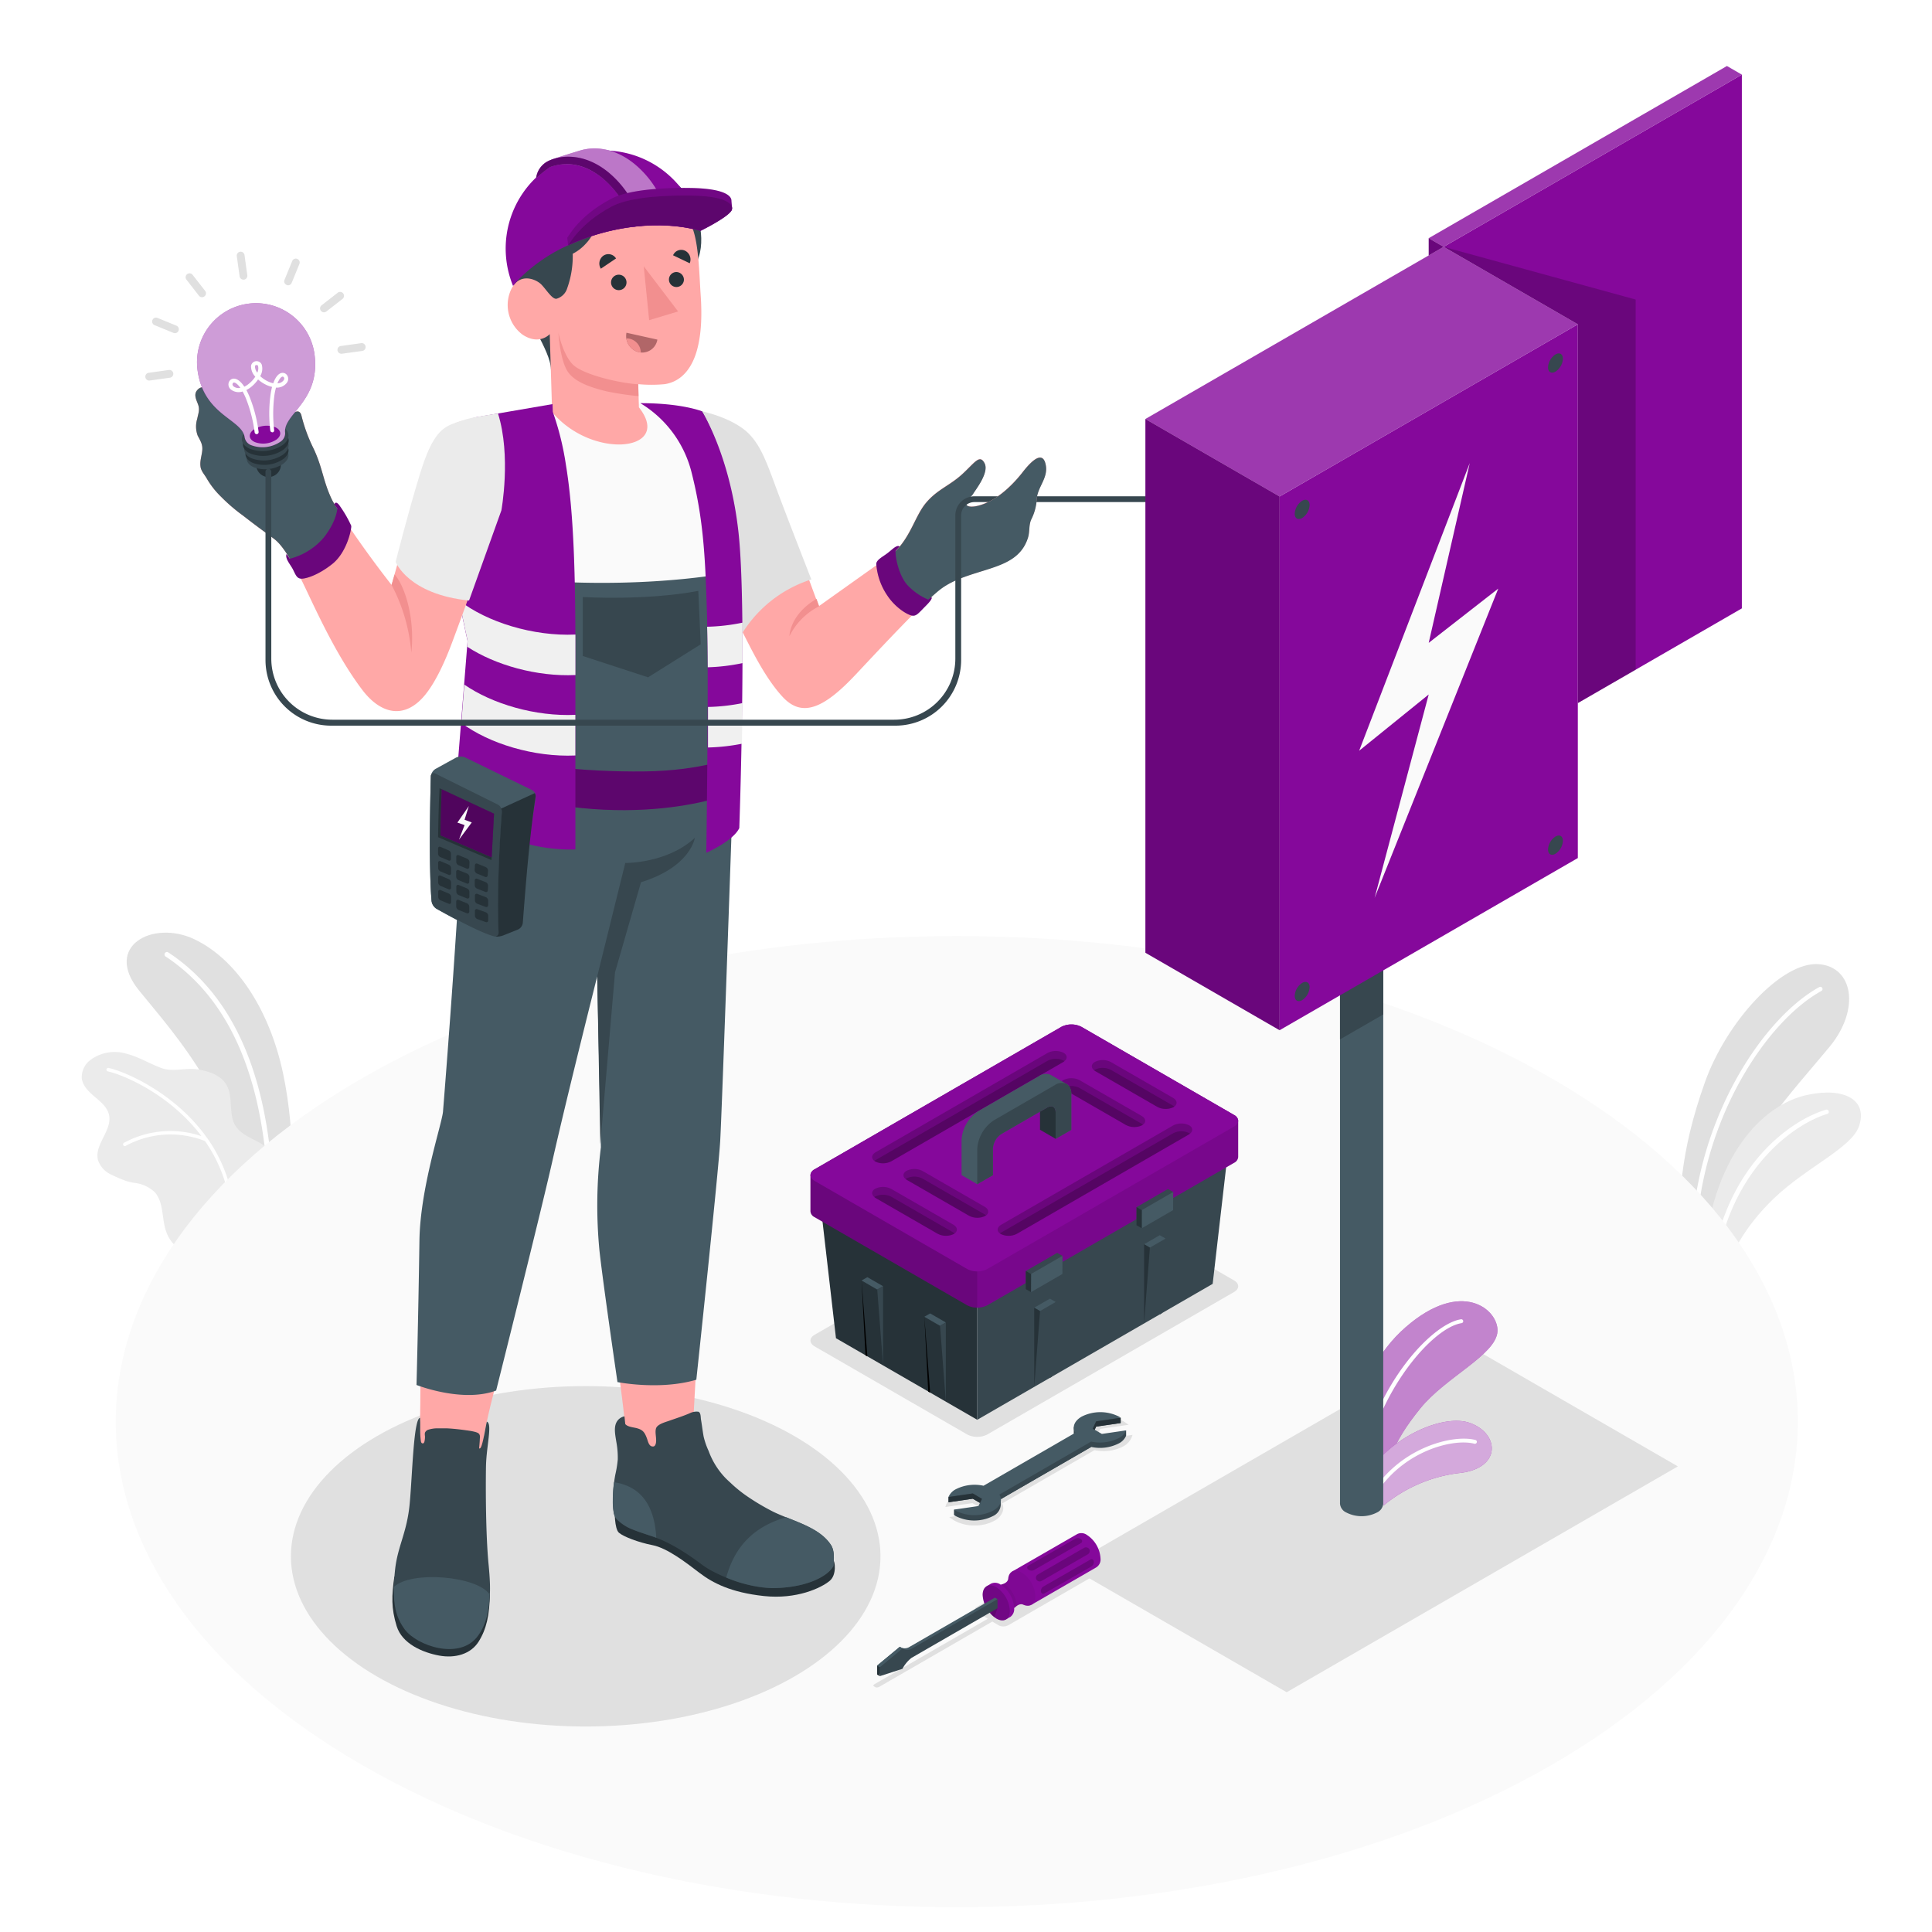 <svg class="animated" id="freepik_stories-electrician" xmlns="http://www.w3.org/2000/svg" viewBox="0 0 500 500" version="1.1" xmlns:xlink="http://www.w3.org/1999/xlink" xmlns:svgjs="http://svgjs.com/svgjs"><style>svg#freepik_stories-electrician:not(.animated) .animable {opacity: 0;}svg#freepik_stories-electrician.animated #freepik--Floor--inject-25 {animation: 1.5s Infinite  linear floating;animation-delay: 0s;}svg#freepik_stories-electrician.animated #freepik--tool-box--inject-25 {animation: 1.5s Infinite  linear floating;animation-delay: 0s;}svg#freepik_stories-electrician.animated #freepik--Character--inject-25 {animation: 3s Infinite  linear heartbeat;animation-delay: 0s;}svg#freepik_stories-electrician.animated #freepik--fuse-box--inject-25 {animation: 3s Infinite  linear heartbeat;animation-delay: 0s;}            @keyframes floating {                0% {                    opacity: 1;                    transform: translateY(0px);                }                50% {                    transform: translateY(-10px);                }                100% {                    opacity: 1;                    transform: translateY(0px);                }            }                    @keyframes heartbeat {                0% {                    transform: scale(1);                }                10% {                    transform: scale(1.1);                }                30% {                    transform: scale(1);                }                40% {                    transform: scale(1);                }                50% {                    transform: scale(1.1);                }                60% {                    transform: scale(1);                }                100% {                    transform: scale(1);                }            }        </style><g id="freepik--Plants--inject-25" class="animable" style="transform-origin: 251.382px 285.72px;"><g id="freepik--plants--inject-25" class="animable" style="transform-origin: 48.442px 283.375px;"><path d="M75.49,311.74s1.32-17.42-2.27-34.12-12.31-29.56-23-34.58-23.5,1.82-14.27,13.25,28.37,31.81,28.26,61.6Z" style="fill: rgb(224, 224, 224); transform-origin: 54.253px 279.63px;" id="eln7bahx4j8o" class="animable"></path><path d="M70,311.13h.13a.64.64,0,0,0,.62-.65c-1-36.48-13.16-54.75-27.2-64a.63.63,0,0,0-.87.18.62.62,0,0,0,.17.87c13.85,9.17,25.64,27.06,26.63,63A.63.63,0,0,0,70,311.13Z" style="fill: rgb(255, 255, 255); transform-origin: 56.66px 278.754px;" id="el5id14ygw107" class="animable"></path><path d="M21.16,279c.2,2,1.83,3.56,3.39,4.87s3.25,2.71,3.67,4.69c.86,4-3.89,7.7-2.86,11.66a6.32,6.32,0,0,0,3.34,3.73,40,40,0,0,0,3.93,1.68,18.2,18.2,0,0,0,2,.48A9.17,9.17,0,0,1,40,308.48c2.18,2.37,1.91,6,2.68,9.16.94,3.75,3.17,6,8.28,7.74l17.5-9.92c4.36-4.44,5.9-12,1.88-17.21-2.41-3.1-6.92-3.49-9.2-6.6-2-2.78-.86-6.8-2.11-10s-4.58-4.32-7.72-4.87-6.48.75-9.54-.37-5.91-2.93-9.09-3.72a10.56,10.56,0,0,0-9.16,1.54A5.59,5.59,0,0,0,21.16,279Z" style="fill: rgb(235, 235, 235); transform-origin: 46.913px 298.816px;" id="elpiri0ydg9hf" class="animable"></path><path d="M53.78,294.75a.49.49,0,0,0-.14-.18c-8.22-11.66-21.12-17.2-25.47-18.17a.46.46,0,1,0-.2.89c4.13.92,16.1,6,24.16,16.74a25.16,25.16,0,0,0-20.07,1.74.46.46,0,0,0-.14.63.49.49,0,0,0,.37.21.42.42,0,0,0,.26-.08,24.33,24.33,0,0,1,20.5-1.23,38.21,38.21,0,0,1,6.85,23.52.45.45,0,0,0,.4.47h0a.46.46,0,0,0,.47-.44A39.08,39.08,0,0,0,53.78,294.75Z" style="fill: rgb(255, 255, 255); transform-origin: 44.18px 297.831px;" id="el0i4c017hmuj8" class="animable"></path></g><g id="freepik--plants--inject-25" class="animable" style="transform-origin: 458.083px 289.785px;"><path d="M434.59,323.47c-.17-13,.07-25,6.67-43.46,5.53-15.51,19.75-31.15,29.35-30.49,8.95.62,10.93,11.61,2.88,21.39s-25.58,28.49-26.66,42l-3.43,15.33Z" style="fill: rgb(224, 224, 224); transform-origin: 456.555px 288.87px;" id="elff4kw3bs5al" class="animable"></path><path d="M438.56,320.19a.59.59,0,0,0,.44-.54c1.4-30.24,18.29-55.44,32.38-63.19a.57.57,0,0,0-.56-1c-14.32,7.87-31.55,33.48-33,64.14a.57.57,0,0,0,.54.6Z" style="fill: rgb(255, 255, 255); transform-origin: 454.746px 287.793px;" id="eln6mhy2s2mar" class="animable"></path><path d="M446.7,330.07c.55-4.56,4.73-12.61,12.39-19.94,8.48-8.1,20.06-13.05,22-18.62,2.36-6.68-3.55-10.25-13.32-8.16-11.75,2.51-24.77,15.95-27,43.41Z" style="fill: rgb(235, 235, 235); transform-origin: 461.189px 306.412px;" id="elj7x4un311ms" class="animable"></path><path d="M444.07,325.8a.57.57,0,0,0,.43-.45c4.49-24,20.53-34.73,28.39-37.06a.57.57,0,0,0,.38-.71.56.56,0,0,0-.71-.39c-8.68,2.57-24.6,13.45-29.19,37.94a.57.57,0,0,0,.46.67A.49.49,0,0,0,444.07,325.8Z" style="fill: rgb(255, 255, 255); transform-origin: 458.327px 306.489px;" id="ela0c4ljox9gb" class="animable"></path></g></g><g id="freepik--Floor--inject-25" class="animable" style="transform-origin: 247.62px 367.92px;"><path id="freepik--floor--inject-25" d="M93.71,456.78c-85-49.07-85-128.64,0-177.72s222.82-49.07,307.82,0,85,128.65,0,177.72S178.71,505.86,93.71,456.78Z" style="fill: rgb(250, 250, 250); transform-origin: 247.62px 367.92px;" class="animable"></path></g><g id="freepik--Shadows--inject-25" class="animable" style="transform-origin: 254.76px 377.389px;"><path id="freepik--Shadow--inject-25" d="M261,420.58l23.27-13.44a.76.76,0,0,0,0-1.44l-5.7-3.29a2.75,2.75,0,0,0-2.5,0l-23.27,13.44a.76.76,0,0,0,0,1.44l2.85,1.64L226.43,435.8c-.69.4-.4.53-.08.72s.56.35,1.25,0l29.21-16.86,1.68,1A2.75,2.75,0,0,0,261,420.58Z" style="fill: rgb(224, 224, 224); transform-origin: 255.397px 419.418px;" class="animable"></path><path id="freepik--shadow--inject-25" d="M252.21,394.79a10.51,10.51,0,0,1-5.21-1.26l-.47-.3-.86-.61,7.33-1.07.66-1.38-2-1.16-7,1,.23-.66a4.54,4.54,0,0,1,2.15-2.3,10.48,10.48,0,0,1,5.12-1.22,12.16,12.16,0,0,1,2.35.22l23.88-13.78a2.87,2.87,0,0,1-.2-1.93,4.29,4.29,0,0,1,2.22-2.56,10.6,10.6,0,0,1,5.13-1.22,10.41,10.41,0,0,1,5.21,1.27,5.4,5.4,0,0,1,.47.3l.86.6-7.33,1.07-.66,1.39,2,1.16,7-1-.23.65a4.56,4.56,0,0,1-2.15,2.31,10.59,10.59,0,0,1-5.12,1.22,12.16,12.16,0,0,1-2.35-.23l-23.88,13.79a2.85,2.85,0,0,1,.2,1.92,4.27,4.27,0,0,1-2.22,2.56A10.49,10.49,0,0,1,252.21,394.79Z" style="fill: rgb(224, 224, 224); transform-origin: 268.875px 380.675px;" class="animable"></path><ellipse id="freepik--shadow--inject-25" cx="151.58" cy="402.77" rx="76.29" ry="44.05" style="fill: rgb(224, 224, 224); transform-origin: 151.58px 402.77px;" class="animable"></ellipse><polygon id="freepik--shadow--inject-25" points="276.43 405.3 377.67 346.85 434.23 379.5 332.99 437.95 276.43 405.3" style="fill: rgb(224, 224, 224); transform-origin: 355.33px 392.4px;" class="animable"></polygon><path id="freepik--shadow--inject-25" d="M250.31,371.24l-39.49-22.8c-1.43-.82-1.43-2.17,0-3l63.86-36.86a5.74,5.74,0,0,1,5.2,0l39.49,22.79c1.43.83,1.43,2.18,0,3l-63.86,36.87A5.74,5.74,0,0,1,250.31,371.24Z" style="fill: rgb(224, 224, 224); transform-origin: 265.095px 339.91px;" class="animable"></path></g><g id="freepik--tool-box--inject-25" class="animable" style="transform-origin: 265.095px 316.284px;"><g id="freepik--tool-box--inject-25" class="animable" style="transform-origin: 265.095px 316.284px;"><polygon points="252.91 367.44 252.91 334.61 212.29 311.15 216.35 346.33 252.91 367.44" style="fill: rgb(38, 50, 56); transform-origin: 232.6px 339.295px;" id="el74pbmmixdds" class="animable"></polygon><polygon points="252.91 367.44 313.84 332.26 317.9 297.08 252.91 334.61 252.91 367.44" style="fill: rgb(55, 71, 79); transform-origin: 285.405px 332.26px;" id="ely2x24l3ofuo" class="animable"></polygon><path d="M209.75,304.12a1.83,1.83,0,0,1,1.07-1.5l63.86-36.87a5.74,5.74,0,0,1,5.2,0l39.49,22.8a1.82,1.82,0,0,1,1.07,1.5v9.38a1.82,1.82,0,0,1-1.07,1.51L255.51,337.8a5.74,5.74,0,0,1-5.2,0L210.82,315a1.84,1.84,0,0,1-1.07-1.5Z" style="fill: rgb(133, 8, 155); transform-origin: 265.095px 301.775px;" id="elxc1fyv8gmzs" class="animable"></path><g id="elnvat088atuj"><path d="M210.82,302.62l42.09-24.3v60.11a5.27,5.27,0,0,1-2.6-.63L210.82,315a1.84,1.84,0,0,1-1.07-1.5v-9.39A1.83,1.83,0,0,1,210.82,302.62Z" style="opacity: 0.2; transform-origin: 231.33px 308.375px;" class="animable"></path></g><g id="elp939fpw431"><path d="M252.91,278.32l21.77-12.57a5.74,5.74,0,0,1,5.2,0l39.49,22.8a1.82,1.82,0,0,1,1.07,1.5v9.38a1.82,1.82,0,0,1-1.07,1.51L255.51,337.8a5.27,5.27,0,0,1-2.6.63Z" style="opacity: 0.1; transform-origin: 286.675px 301.779px;" class="animable"></path></g><path d="M250.31,328.42l-39.49-22.8c-1.43-.83-1.43-2.17,0-3l63.86-36.87a5.74,5.74,0,0,1,5.2,0l39.49,22.8c1.43.83,1.43,2.17,0,3l-63.86,36.87A5.74,5.74,0,0,1,250.31,328.42Z" style="fill: rgb(133, 8, 155); transform-origin: 265.095px 297.085px;" id="eljmi6fk1y6ze" class="animable"></path><g id="elyc15i3g6kne"><path d="M307.75,291.22c1.12.65,1.06,1.73-.14,2.42L263.2,319.29a4.64,4.64,0,0,1-4.2.07c-1.12-.64-1.06-1.73.14-2.42l44.41-25.64A4.64,4.64,0,0,1,307.75,291.22Z" style="opacity: 0.2; transform-origin: 283.375px 305.292px;" class="animable"></path></g><g id="elrpdcmpycz9s"><path d="M263.2,319.29a4.64,4.64,0,0,1-4.2.07l-.22-.15a2.53,2.53,0,0,1,.36-.25l44.41-25.64a4.64,4.64,0,0,1,4.2-.08l.22.16a2.5,2.5,0,0,1-.36.24Z" style="opacity: 0.2; transform-origin: 283.375px 306.302px;" class="animable"></path></g><g id="elbu6ruly0xkt"><path d="M275.25,272.46c1.13.64,1.07,1.73-.13,2.42L230.7,300.52a4.62,4.62,0,0,1-4.19.08c-1.12-.65-1.06-1.73.13-2.42l44.42-25.65A4.62,4.62,0,0,1,275.25,272.46Z" style="opacity: 0.2; transform-origin: 250.884px 286.528px;" class="animable"></path></g><g id="els4fvkxsq5ze"><path d="M230.7,300.52a4.62,4.62,0,0,1-4.19.08,1.25,1.25,0,0,1-.22-.16,3.07,3.07,0,0,1,.35-.24l44.42-25.64a4.59,4.59,0,0,1,4.19-.08,2.1,2.1,0,0,1,.22.15,2.41,2.41,0,0,1-.35.25Z" style="opacity: 0.2; transform-origin: 250.88px 287.538px;" class="animable"></path></g><g id="eleg83f2wiog8"><path d="M234.62,303c-1.12.65-1.06,1.73.14,2.42l16,9.22a4.62,4.62,0,0,0,4.19.08c1.12-.65,1.06-1.73-.13-2.42l-16-9.22A4.64,4.64,0,0,0,234.62,303Z" style="opacity: 0.2; transform-origin: 244.786px 308.86px;" class="animable"></path></g><g id="el9ojo9cuwum"><path d="M250.75,314.59a4.62,4.62,0,0,0,4.19.08,2.1,2.1,0,0,0,.22-.15,2.41,2.41,0,0,0-.35-.25l-16-9.22a4.64,4.64,0,0,0-4.2-.08,1.66,1.66,0,0,0-.21.16,2,2,0,0,0,.35.24Z" style="opacity: 0.2; transform-origin: 244.78px 309.82px;" class="animable"></path></g><g id="el1kw4zs2sskp"><path d="M226.51,307.64c-1.12.64-1.06,1.73.13,2.42l16,9.22a4.64,4.64,0,0,0,4.2.08c1.12-.65,1.06-1.74-.14-2.43l-16-9.22A4.62,4.62,0,0,0,226.51,307.64Z" style="opacity: 0.2; transform-origin: 236.674px 313.498px;" class="animable"></path></g><g id="eluzjvy7bdxrq"><path d="M242.63,319.28a4.64,4.64,0,0,0,4.2.08c.08-.05.14-.11.21-.16a2.41,2.41,0,0,0-.35-.25l-16-9.22a4.62,4.62,0,0,0-4.19-.07,1.21,1.21,0,0,0-.22.15,2.41,2.41,0,0,0,.35.25Z" style="opacity: 0.2; transform-origin: 236.66px 314.508px;" class="animable"></path></g><g id="eltkylorr6l48"><path d="M283.37,274.81c-1.12.65-1.07,1.73.13,2.42l16,9.22a4.62,4.62,0,0,0,4.19.08c1.13-.65,1.07-1.73-.13-2.42l-16-9.22A4.62,4.62,0,0,0,283.37,274.81Z" style="opacity: 0.2; transform-origin: 293.532px 280.67px;" class="animable"></path></g><g id="el7hg53u7djps"><path d="M299.49,286.45a4.64,4.64,0,0,0,4.2.08,1.66,1.66,0,0,0,.21-.16,2.38,2.38,0,0,0-.35-.24l-16-9.22a4.62,4.62,0,0,0-4.19-.08,2.1,2.1,0,0,0-.22.15,2.41,2.41,0,0,0,.35.25Z" style="opacity: 0.2; transform-origin: 293.52px 281.68px;" class="animable"></path></g><g id="el8vxzu9kfkbt"><path d="M275.25,279.49c-1.12.65-1.06,1.74.13,2.43l16,9.22a4.68,4.68,0,0,0,4.2.08c1.12-.65,1.06-1.74-.14-2.43l-16-9.22A4.68,4.68,0,0,0,275.25,279.49Z" style="opacity: 0.2; transform-origin: 285.414px 285.356px;" class="animable"></path></g><g id="eldw9hxjkrnmv"><path d="M291.37,291.14a4.68,4.68,0,0,0,4.2.08l.22-.16a2.53,2.53,0,0,0-.36-.25l-16-9.22a4.68,4.68,0,0,0-4.2-.08l-.22.16a3.12,3.12,0,0,0,.35.25Z" style="opacity: 0.2; transform-origin: 285.4px 286.365px;" class="animable"></path></g><path d="M248.85,295.05v9.07l4.06,2.35,4.06-2.35v-6.88a4.8,4.8,0,0,1,2.16-3.75l10-5.79,1.9-1.09c1.19-.69,2.16-.13,2.16,1.25v6.88l4.06-2.35v-9.07a4.63,4.63,0,0,0,0-.54,2.52,2.52,0,0,0-.06-.41,3.09,3.09,0,0,0-.12-.46,3.65,3.65,0,0,0-.14-.35,2.59,2.59,0,0,0-.19-.33,2.21,2.21,0,0,0-.22-.29,1.88,1.88,0,0,0-.25-.24h0a1.67,1.67,0,0,0-.28-.18l-.13-.07-3.91-2.26a3,3,0,0,0-3.05.3l-15.71,9.07A9.55,9.55,0,0,0,248.85,295.05Z" style="fill: rgb(69, 90, 100); transform-origin: 263.054px 292.188px;" id="el234ao34r2yb" class="animable"></path><path d="M269.15,287.7h0v4.68l4.06,2.35v-6.88c0-1.38-1-1.94-2.16-1.25Z" style="fill: rgb(38, 50, 56); transform-origin: 271.18px 290.517px;" id="el7ecd6vnww5d" class="animable"></path><path d="M252.91,297.39v9.08l4.06-2.35v-6.88a4.8,4.8,0,0,1,2.16-3.75l10-5.78h0l1.9-1.09c1.19-.69,2.16-.13,2.16,1.25v6.88l4.06-2.34v-9.08a4.63,4.63,0,0,0,0-.54,2.52,2.52,0,0,0-.06-.41,3.09,3.09,0,0,0-.12-.46,3.65,3.65,0,0,0-.14-.35,2.59,2.59,0,0,0-.19-.33,2.21,2.21,0,0,0-.22-.29,1.88,1.88,0,0,0-.25-.24h0a1.67,1.67,0,0,0-.28-.18l-.13-.07a3.12,3.12,0,0,0-2.9.38l-15.71,9.07A9.59,9.59,0,0,0,252.91,297.39Z" style="fill: rgb(55, 71, 79); transform-origin: 265.084px 293.366px;" id="elcijkulfyme" class="animable"></path><polygon points="273.22 336.95 271.72 336.09 267.65 338.43 269.16 339.3 273.22 336.95" style="fill: rgb(69, 90, 100); transform-origin: 270.435px 337.695px;" id="elb2ese8o6k5k" class="animable"></polygon><polygon points="269.16 339.3 267.66 358.93 267.65 338.43 269.16 339.3" style="fill: rgb(38, 50, 56); transform-origin: 268.405px 348.68px;" id="elb2qb3sh6at7" class="animable"></polygon><polygon points="273.22 336.95 271.72 356.58 272.21 356.35 273.22 336.95" style="fill: rgb(55, 71, 79); transform-origin: 272.47px 346.765px;" id="elon7gsjvock" class="animable"></polygon><polygon points="239.22 340.78 240.72 339.91 244.78 342.25 243.28 343.12 239.22 340.78" style="fill: rgb(69, 90, 100); transform-origin: 242px 341.515px;" id="elwyy67fxyl9j" class="animable"></polygon><polygon points="239.22 340.78 240.72 360.4 240.23 360.17 239.22 340.78" id="el9dkn8vq96d" class="animable" style="transform-origin: 239.97px 350.59px;"></polygon><polygon points="222.97 331.39 224.48 330.53 228.54 332.87 227.03 333.74 222.97 331.39" style="fill: rgb(69, 90, 100); transform-origin: 225.755px 332.135px;" id="elgh0slzd62ou" class="animable"></polygon><polygon points="244.78 362.75 243.28 343.12 244.78 342.25 244.78 362.75" style="fill: rgb(55, 71, 79); transform-origin: 244.03px 352.5px;" id="elxplpxdvgye9" class="animable"></polygon><polygon points="228.54 332.87 228.54 353.37 227.03 333.74 228.54 332.87" style="fill: rgb(55, 71, 79); transform-origin: 227.785px 343.12px;" id="elhsborcdkac5" class="animable"></polygon><polygon points="222.97 331.39 224.47 351.02 223.98 350.79 222.97 331.39" id="elfwvrz341muq" class="animable" style="transform-origin: 223.72px 341.205px;"></polygon><polygon points="301.65 320.54 300.15 319.67 296.09 322.01 297.59 322.88 301.65 320.54" style="fill: rgb(69, 90, 100); transform-origin: 298.87px 321.275px;" id="el2ytxdn1pl6r" class="animable"></polygon><polygon points="297.59 322.88 296.09 342.51 296.09 322.01 297.59 322.88" style="fill: rgb(38, 50, 56); transform-origin: 296.84px 332.26px;" id="el0grmsghru13n" class="animable"></polygon><polygon points="301.65 320.54 300.15 340.17 300.65 339.93 301.65 320.54" style="fill: rgb(55, 71, 79); transform-origin: 300.9px 330.355px;" id="elt7183gyrbeh" class="animable"></polygon><polygon points="265.47 333.62 265.48 328.93 273.6 324.24 274.96 325.02 274.95 329.71 266.82 334.4 265.47 333.62" style="fill: rgb(55, 71, 79); transform-origin: 270.215px 329.32px;" id="el9z11wsyouv" class="animable"></polygon><polygon points="274.96 325.02 274.95 329.71 266.82 334.4 266.84 329.71 274.96 325.02" style="fill: rgb(69, 90, 100); transform-origin: 270.89px 329.71px;" id="eln7w6ongdvrn" class="animable"></polygon><polygon points="266.84 329.71 265.48 328.93 265.47 333.62 266.82 334.4 266.84 329.71" style="fill: rgb(38, 50, 56); transform-origin: 266.155px 331.665px;" id="elrc9nyjfzxc8" class="animable"></polygon><polygon points="294.12 317.09 294.14 312.4 302.26 307.71 303.62 308.49 303.6 313.18 295.48 317.87 294.12 317.09" style="fill: rgb(55, 71, 79); transform-origin: 298.87px 312.79px;" id="eltkh5474pcz" class="animable"></polygon><polygon points="303.62 308.49 303.6 313.18 295.48 317.87 295.49 313.18 303.62 308.49" style="fill: rgb(69, 90, 100); transform-origin: 299.55px 313.18px;" id="eljgex4wq2sdb" class="animable"></polygon><polygon points="295.49 313.18 294.14 312.4 294.12 317.09 295.48 317.87 295.49 313.18" style="fill: rgb(38, 50, 56); transform-origin: 294.805px 315.135px;" id="elp9ydagr6r5d" class="animable"></polygon></g></g><g id="freepik--Tools--inject-25" class="animable" style="transform-origin: 259.22px 399.628px;"><g id="freepik--Wrench--inject-25" class="animable" style="transform-origin: 268.46px 379.485px;"><path d="M247.39,386.76c-.55.31-1.58.3-1.91.67v1.35l6.28-.91,2.37,1.39-.9,1.89-6.34-.43v1.35a4.38,4.38,0,0,0,.42.28,10.72,10.72,0,0,0,9.68,0,3.41,3.41,0,0,0,2-2.81h0v-1.35l-.37.06a.25.25,0,0,1,0-.07l23.76-13.72a10.7,10.7,0,0,0,7.15-.9,4,4,0,0,0,1.91-2v-1.36l-6.28,2.27-2.37-1.39.9-1.89,6.34-.92v-1.36s-7.41-.49-10.11,1a4.36,4.36,0,0,0-1.67,1.55l-.36-.13v1.34h0a2.56,2.56,0,0,0,.41,1.41l-23.76,13.72A10.7,10.7,0,0,0,247.39,386.76Z" style="fill: rgb(55, 71, 79); transform-origin: 268.46px 380.169px;" id="elqqezp46ti0g" class="animable"></path><polygon points="282.38 374.5 282.38 373.15 258.62 386.87 258.62 388.22 282.38 374.5" style="fill: rgb(55, 71, 79); transform-origin: 270.5px 380.685px;" id="ely37919d3xqi" class="animable"></polygon><path d="M278.3,370.79l-23.76,13.72a10.75,10.75,0,0,0-7.15.89,4,4,0,0,0-1.91,2l6.28-.91,2.37,1.39-.9,1.88-6.34.93a4.38,4.38,0,0,0,.42.28,10.72,10.72,0,0,0,9.68,0c2-1.12,2.52-2.76,1.63-4.17l23.76-13.72a10.76,10.76,0,0,0,7.15-.9,4,4,0,0,0,1.91-2l-6.28.92-2.37-1.39.9-1.89,6.34-.93-.42-.27a10.72,10.72,0,0,0-9.68,0C278,367.74,277.41,369.38,278.3,370.79Z" style="fill: rgb(69, 90, 100); transform-origin: 268.46px 378.795px;" id="el3jtgpaf849q" class="animable"></path><polygon points="283.29 370.04 282.79 369.75 283.69 367.86 290.03 366.93 290.03 368.29 283.69 369.21 283.29 370.04" style="fill: rgb(38, 50, 56); transform-origin: 286.41px 368.485px;" id="elee1jy5cv1k" class="animable"></polygon><polygon points="253.63 388.96 254.13 387.91 251.76 386.51 245.48 387.43 245.48 388.79 251.76 387.87 253.63 388.96" style="fill: rgb(38, 50, 56); transform-origin: 249.805px 387.735px;" id="eli5goduh8xpr" class="animable"></polygon></g><g id="freepik--Screwdriver--inject-25" class="animable" style="transform-origin: 255.913px 415.28px;"><path d="M261.93,406.72l5,8.6,16.76-9.67a2.4,2.4,0,0,0,1.12-2.32,7.76,7.76,0,0,0-3.52-6.09,2.45,2.45,0,0,0-2.48-.24h0Z" style="fill: rgb(133, 8, 155); transform-origin: 273.378px 406.045px;" id="elqdccyd4wuym" class="animable"></path><path d="M260.93,408.5h0c-.07,1.31-1.92,1.59-1.92,1.59l3.51,6.09s1.17-1.44,2.34-.87h0c1.73.75,3.08-.18,3.08-2.25a7.76,7.76,0,0,0-3.52-6.08C262.62,405.93,261.14,406.63,260.93,408.5Z" style="fill: rgb(133, 8, 155); transform-origin: 263.475px 411.335px;" id="eloacyzt1e6ca" class="animable"></path><g id="elohjgpu1gjy"><path d="M260.93,408.5h0c-.07,1.31-1.92,1.59-1.92,1.59l3.51,6.09s1.17-1.44,2.34-.87h0c1.73.75,3.08-.18,3.08-2.25a7.76,7.76,0,0,0-3.52-6.08C262.62,405.93,261.14,406.63,260.93,408.5Z" style="opacity: 0.05; transform-origin: 263.475px 411.335px;" class="animable"></path></g><g id="elwo536ko4wr"><path d="M259.84,409.83a3.54,3.54,0,0,1-.84.26l3.51,6.09a3.92,3.92,0,0,1,.65-.59A7.88,7.88,0,0,0,259.84,409.83Z" style="opacity: 0.05; transform-origin: 261.08px 413.005px;" class="animable"></path></g><path d="M255.34,410.52l.29.51a4,4,0,0,0-.15,1.09,7.78,7.78,0,0,0,3.52,6.09,3.57,3.57,0,0,0,1,.41l.29.51,1.17-.67h0a2.47,2.47,0,0,0,1-2.28,7.77,7.77,0,0,0-3.51-6.09,2.47,2.47,0,0,0-2.49-.24h0Z" style="fill: rgb(133, 8, 155); transform-origin: 258.908px 414.375px;" id="el7nawazpqzx" class="animable"></path><path d="M261.34,416.86a7.77,7.77,0,0,0-3.51-6.09c-1.94-1.12-3.52-.21-3.52,2a7.8,7.8,0,0,0,3.52,6.09C259.77,420,261.34,419.1,261.34,416.86Z" style="fill: rgb(133, 8, 155); transform-origin: 257.825px 414.822px;" id="elk5ugniy9v6m" class="animable"></path><g id="elbfbr88zq6p7"><path d="M261.34,416.86a7.77,7.77,0,0,0-3.51-6.09c-1.94-1.12-3.52-.21-3.52,2a7.8,7.8,0,0,0,3.52,6.09C259.77,420,261.34,419.1,261.34,416.86Z" style="opacity: 0.15; transform-origin: 257.825px 414.822px;" class="animable"></path></g><g id="elqgkkh6vclhl"><path d="M256.46,417.77a5.29,5.29,0,0,0,.87.78l.82-2.34-1-.73Z" style="opacity: 0.15; transform-origin: 257.305px 417.015px;" class="animable"></path></g><g id="elgh9sx6q8a5f"><path d="M281.91,400.92h0a1,1,0,0,1-.36,1.32l-12,6.91a1,1,0,0,1-1.33-.35h0a1,1,0,0,1,.36-1.32l12-6.91A1,1,0,0,1,281.91,400.92Z" style="opacity: 0.2; transform-origin: 275.065px 404.86px;" class="animable"></path></g><g id="el9u7lvcmavvo"><path d="M279.75,398.35h0a.56.56,0,0,1,0,1l-12.2,7a1.33,1.33,0,0,1-1.41-.16h0a.56.56,0,0,1,0-1l12.19-7A1.33,1.33,0,0,1,279.75,398.35Z" style="opacity: 0.2; transform-origin: 272.945px 402.268px;" class="animable"></path></g><g id="elm79t962soqp"><path d="M283.06,404.08h0a.57.57,0,0,0-.88-.46l-12.2,7a1.34,1.34,0,0,0-.57,1.3h0a.57.57,0,0,0,.88.46l12.2-7A1.35,1.35,0,0,0,283.06,404.08Z" style="opacity: 0.2; transform-origin: 276.235px 408px;" class="animable"></path></g><path d="M227,431.05v2.34l5.86-1.9a9.05,9.05,0,0,1,2.34-2.83l22.26-12.85.68-1.95-.68-.39-22.26,12.85a2.34,2.34,0,0,1-2.34-.13Z" style="fill: rgb(69, 90, 100); transform-origin: 242.57px 423.43px;" id="el8hn0qnc2dxe" class="animable"></path><path d="M227.69,431.45v2.34l5.86-1.9a8.94,8.94,0,0,1,2.34-2.83l22.26-12.85v-2.35l-22.26,12.85a2.33,2.33,0,0,1-2.34-.12Z" style="fill: rgb(55, 71, 79); transform-origin: 242.92px 423.825px;" id="el78fx7kwt4q" class="animable"></path><polygon points="227.69 433.79 227.01 433.39 227.01 431.05 227.69 431.45 227.69 433.79" style="fill: rgb(38, 50, 56); transform-origin: 227.35px 432.42px;" id="ele50q4srycxi" class="animable"></polygon><polygon points="227.01 431.05 227.69 431.45 233.55 426.59 232.87 426.19 227.01 431.05" style="fill: rgb(69, 90, 100); transform-origin: 230.28px 428.82px;" id="elxqd70n6ici" class="animable"></polygon></g></g><g id="freepik--Character--inject-25" class="animable animator-active" style="transform-origin: 174.394px 233.553px;"><g id="freepik--character--inject-25" class="animable" style="transform-origin: 174.394px 233.553px;"><g id="freepik--Top--inject-25" class="animable" style="transform-origin: 213.37px 121.009px;"><path d="M310.43,129.94H258.89a.75.75,0,0,1,0-1.5h51.54a.75.75,0,0,1,0,1.5Z" style="fill: rgb(55, 71, 79); transform-origin: 284.66px 129.19px;" id="el4j2mwhv1oe8" class="animable"></path><g id="freepik--Arm--inject-25" class="animable" style="transform-origin: 222.781px 144.615px;"><path d="M192,163.27c-4.95-9.45-12.94-29.87-12.94-29.87l.17-27.41c-.2,0,3.7,1.18,4.89,1.46,7.72,2.85,9.85,4.21,13.16,11,2.63,5.41,11.49,30.08,14.64,38.43l18.85-13.41c4.75-4,5.86-9.7,8.76-13.25s6.19-4.53,9.47-7.54,4.52-5.25,5.78-2.84-2.32,6.84-2.94,7.91c-.43.76-1.52,1.32-1.77,2.17-.41,1.46,1.76,1.23,2.69,1,4.6-1,8.78-4.88,11.62-8.43,1.11-1.39,5.16-6.79,6.19-2.43.84,3.55-2.08,5.82-2.29,9.09a13.11,13.11,0,0,1-1.4,5.2c-.69,1.48-.37,3.2-.86,4.75-1.51,4.82-5.34,6.47-9.79,8s-9.26,2.58-12.95,5.42c-4.48,3.46-15.31,15.12-21.9,22.13-8.37,8.91-13.89,11-18.79,5.75S193.87,166.77,192,163.27Z" style="fill: rgb(255, 168, 167); transform-origin: 224.891px 144.615px;" id="el17fjvlg4tnd" class="animable"></path><path d="M270.6,120.11c-1-4.36-5.08,1-6.19,2.43-2.84,3.55-7,7.43-11.62,8.43-.93.2-3.1.43-2.69-1,.25-.85,1.34-1.41,1.77-2.17.62-1.07,4.2-5.51,2.94-7.91s-2.49-.18-5.78,2.84-6.57,4-9.47,7.54-4,9.26-8.76,13.25l-1.29.92c.78,5.27,4,10.43,8.67,12.8,2.06-2,3.86-3.67,5.13-4.66,3.69-2.84,8.62-4,12.95-5.42s8.28-3.16,9.79-8c.49-1.55.17-3.27.86-4.75a13.11,13.11,0,0,0,1.4-5.2C268.52,125.93,271.44,123.66,270.6,120.11Z" style="fill: rgb(69, 90, 100); transform-origin: 250.131px 137.837px;" id="elfatv033b5a" class="animable"></path><path d="M231.77,142.6c-.09,1.74.88,6.38,3.09,8.85a16,16,0,0,0,5.33,3.72l.8-.62s.76.08-1.28,2.13-2.52,2.81-3.66,2.64-4.36-2-6.54-5.39a16.58,16.58,0,0,1-2.73-8c.06-1,1.46-1.72,2.73-2.64s2.59-2.45,3.3-1.84Z" style="fill: rgb(133, 8, 155); transform-origin: 233.954px 150.327px;" id="eldztknmlw01f" class="animable"></path><g id="elbvzbnwj2iy"><path d="M231.77,142.6c-.09,1.74.88,6.38,3.09,8.85a16,16,0,0,0,5.33,3.72l.8-.62s.76.08-1.28,2.13-2.52,2.81-3.66,2.64-4.36-2-6.54-5.39a16.58,16.58,0,0,1-2.73-8c.06-1,1.46-1.72,2.73-2.64s2.59-2.45,3.3-1.84Z" style="opacity: 0.2; transform-origin: 233.954px 150.327px;" class="animable"></path></g><path d="M181.66,106.44c5.05,1.17,9,3.08,11.4,5.12,3.7,3.2,5.39,8.19,7.91,15s9,23.4,9,23.4a32.75,32.75,0,0,0-18,14.11l-17.16-35.71Z" style="fill: rgb(224, 224, 224); transform-origin: 192.39px 135.255px;" id="elbkfq72zstfk" class="animable"></path><path d="M212,156.9a17.29,17.29,0,0,0-7.69,7.72s0-5.51,7-9.63Z" style="fill: rgb(242, 143, 143); transform-origin: 208.155px 159.805px;" id="el3mhkd1dyi8l" class="animable"></path></g><g id="freepik--Chest--inject-25" class="animable" style="transform-origin: 152.924px 153.631px;"><path d="M123.62,109.32s-5.87,5.16-7.37,10.74c-.73,2.74-1.41,5,.91,20.24,2.21,14.53,3.78,14.53,4.91,25.61l-1.62,27.73c8.69,10.18,49.27,15.36,69.57,1.65,0,0,.88-42.1-.55-59.44-1-11.79-5.95-23.88-7.81-29.41-5.52-1-10.83-1.6-10.83-1.6l-20.3-1.18Z" style="fill: rgb(250, 250, 250); transform-origin: 152.924px 153.631px;" id="elnmzmw6hx4q" class="animable"></path></g><g id="freepik--Head--inject-25" class="animable" style="transform-origin: 156.447px 78.705px;"><path d="M180.39,67.76c2.66-6.12.05-14.24-3.14-18.05-4.61-5.51-11.78-7.89-22.6-7.22-8.22.51-16.31,3.93-17.85,12.37-6.6,2-5.85,12.82-4.21,17.61,3.34,9.72,9.9,18.17,10,23.14Z" style="fill: rgb(55, 71, 79); transform-origin: 156.475px 68.995px;" id="el2tm529rdv1p" class="animable"></path><path d="M180.38,90.61c-1.3,4.69-4,8.13-8.35,8.81a36.51,36.51,0,0,1-6.85,0l.17,6c9,11.39-12.06,13.7-22.46,1.22l-.62-20.17s-2.65,3-7,.16a9.55,9.55,0,0,1-3-11.69c2.17-4.57,6.51-2.68,7.85-1.29s2.89,4,4,3.64a4.05,4.05,0,0,0,2.69-2.75,24.63,24.63,0,0,0,1.41-8.87,11.72,11.72,0,0,0,3.4-2.62,11,11,0,0,0,3-6.79c9.37-2.93,20.15-1.55,24,1.47,2.24,3.95,2.33,13.13,2.7,18.42C181.73,81.9,181.47,86.69,180.38,90.61Z" style="fill: rgb(255, 168, 167); transform-origin: 156.447px 84.835px;" id="elgevjggkw5en" class="animable"></path><path d="M165.18,99.45c-4.8-.27-14.45-2.51-17-5.18s-3.66-8.16-3.66-8.16.38,6.92,2.37,10,7,4.39,10,5.15a76.62,76.62,0,0,0,8.35,1.26Z" style="fill: rgb(242, 143, 143); transform-origin: 154.88px 94.315px;" id="elxim6nne8k98" class="animable"></path><path d="M162.14,73.09a2,2,0,0,1-1.93,2,2,2,0,1,1,1.93-2Z" style="fill: rgb(38, 50, 56); transform-origin: 160.14px 73.091px;" id="ely4ya9xns0h" class="animable"></path><path d="M159.43,66.89l-3.93,2.65a2.49,2.49,0,0,1,.67-3.38A2.31,2.31,0,0,1,159.43,66.89Z" style="fill: rgb(38, 50, 56); transform-origin: 157.269px 67.656px;" id="elljrk29fy22c" class="animable"></path><path d="M178.5,68.13l-4.31-2.06a2.29,2.29,0,0,1,3.11-1.18A2.52,2.52,0,0,1,178.5,68.13Z" style="fill: rgb(38, 50, 56); transform-origin: 176.445px 66.396px;" id="elktzv39gvoi" class="animable"></path><path d="M177,72.4a1.94,1.94,0,1,1-1.94-2A2,2,0,0,1,177,72.4Z" style="fill: rgb(38, 50, 56); transform-origin: 175.06px 72.34px;" id="elkins8s3pbm" class="animable"></path><polygon points="166.6 68.92 168 82.86 175.49 80.6 166.6 68.92" style="fill: rgb(242, 143, 143); transform-origin: 171.045px 75.89px;" id="elk2nvn9rds69" class="animable"></polygon><path d="M162.13,86.11l8,1.78a4,4,0,0,1-4.82,3.26A4.32,4.32,0,0,1,162.13,86.11Z" style="fill: rgb(177, 102, 104); transform-origin: 166.088px 88.678px;" id="el0biouzddmgrd" class="animable"></path><path d="M165.34,91.15a4.53,4.53,0,0,0,.5.06,3.72,3.72,0,0,0-3.73-3.64A4.25,4.25,0,0,0,165.34,91.15Z" style="fill: rgb(242, 143, 143); transform-origin: 163.975px 89.39px;" id="elhv0chuw91kt" class="animable"></path></g><g id="freepik--Helmet--inject-25" class="animable" style="transform-origin: 160.175px 56.208px;"><path d="M131,66.89A25.5,25.5,0,0,0,132.78,74c.53-.67,1.14-1.33,1.76-2A43,43,0,0,1,147,63.49h0c10.69-5,23.78-6.68,34.26-3.77a24.1,24.1,0,0,0-1.95-6A25.38,25.38,0,0,0,131,66.89Z" style="fill: rgb(133, 8, 155); transform-origin: 156.065px 56.47px;" id="el2yckxofv64t" class="animable"></path><path d="M142,41.63c1.27-.62,7.66-2.53,8.18-2.69,3.31-1,8.64-.94,14.11,3.56a25.77,25.77,0,0,1,8.56,13.83l-6.8,2.13-2.17.21c-.8-5-7.39-15.77-16.65-16.17a9.43,9.43,0,0,0-1.3,0,12.21,12.21,0,0,0-3.59.73,35,35,0,0,0-3.59,2.88A5.67,5.67,0,0,1,142,41.63Z" style="fill: rgb(133, 8, 155); transform-origin: 155.8px 48.543px;" id="elhrzcw9aj7zm" class="animable"></path><g id="elqbog7n6mxu"><path d="M142,41.63c1.27-.62,7.66-2.53,8.18-2.69,3.31-1,8.64-.94,14.11,3.56a25.77,25.77,0,0,1,8.56,13.83l-6.8,2.13-2.17.21c-.8-5-7.39-15.77-16.65-16.17a9.43,9.43,0,0,0-1.3,0,12.21,12.21,0,0,0-3.59.73,35,35,0,0,0-3.59,2.88A5.67,5.67,0,0,1,142,41.63Z" style="fill: rgb(255, 255, 255); opacity: 0.45; transform-origin: 155.8px 48.543px;" class="animable"></path></g><path d="M163.9,58.68c-1-5.82-9.82-19.59-21.54-15.44a35.08,35.08,0,0,0-3.6,2.88A5.7,5.7,0,0,1,142,41.63c3.05-1.47,9.17-2.19,15.5,3a25.74,25.74,0,0,1,8.55,13.82Z" style="fill: rgb(133, 8, 155); transform-origin: 152.405px 49.618px;" id="el7umjifs9p1k" class="animable"></path><g id="elfuhk3ffbn6"><path d="M163.9,58.68c-1-5.82-9.82-19.59-21.54-15.44a35.08,35.08,0,0,0-3.6,2.88A5.7,5.7,0,0,1,142,41.63c3.05-1.47,9.17-2.19,15.5,3a25.74,25.74,0,0,1,8.55,13.82Z" style="opacity: 0.3; transform-origin: 152.405px 49.618px;" class="animable"></path></g><path d="M146.81,61.49c.49-.43,2.86-5.53,11.3-10,5.21-2.78,15.89-2.92,20.68-2.84,8.39.14,10.39,1.92,10.5,3.16,0,.29.14,1.65.18,1.95a1.17,1.17,0,0,1-.18.8c-1.25,1.9-8,5.2-8,5.2-10.48-2.91-23.57-1.23-34.26,3.77Z" style="fill: rgb(133, 8, 155); transform-origin: 168.145px 56.082px;" id="elvda4f68m61" class="animable"></path><g id="elfeglf88mlnt"><path d="M146.81,61.49c.49-.43,2.86-5.53,11.3-10,5.21-2.78,15.89-2.92,20.68-2.84,8.39.14,10.39,1.92,10.5,3.16,0,.29.14,1.65.18,1.95a1.17,1.17,0,0,1-.18.8c-1.25,1.9-8,5.2-8,5.2-10.48-2.91-23.57-1.23-34.26,3.77Z" style="opacity: 0.15; transform-origin: 168.145px 56.082px;" class="animable"></path></g><path d="M147,63.49c10.69-5,23.78-6.68,34.26-3.77,0,0,6.78-3.3,8-5.2.68-1.05.07-3.74-10.3-3.91-4.8-.08-15.48.06-20.69,2.84C149.86,58,147.49,63.06,147,63.49Z" style="fill: rgb(133, 8, 155); transform-origin: 168.227px 57.042px;" id="el80rkeme59bp" class="animable"></path><g id="el893qkk7jqdu"><path d="M147,63.49c10.69-5,23.78-6.68,34.26-3.77,0,0,6.78-3.3,8-5.2.68-1.05.07-3.74-10.3-3.91-4.8-.08-15.48.06-20.69,2.84C149.86,58,147.49,63.06,147,63.49Z" style="opacity: 0.3; transform-origin: 168.227px 57.042px;" class="animable"></path></g></g></g><g id="freepik--Bottom--inject-25" class="animable" style="transform-origin: 158.801px 266.515px;"><path d="M179.29,369.94c.32-5.31,3.17-58.8,3.17-58.8l-26,18.33c4.53,30.58,5.53,39.8,5.72,44.9h0a4.28,4.28,0,0,0-.12,1.31c.14,6.06,7.4,9.22,13.09,13.18a105.67,105.67,0,0,0,15.36,9.2c4.11,1.89,12.39,1.95,13.37-.56-6.92-4.86-14.93-10.16-20.47-15.74C180.8,379.09,178.9,376.3,179.29,369.94Z" style="fill: rgb(255, 168, 167); transform-origin: 180.17px 355.288px;" id="el8zu2lty8da2" class="animable"></path><path d="M215.68,403.86c.35,0,.95,3.65-.93,5.24-2.16,1.83-8.55,4.88-17.08,3.95s-13.19-3.36-16.65-6-8.31-6.42-12.18-7.17c-3.59-.7-7.5-2.19-8.67-3.22s-1.09-5.72-1.09-5.72Z" style="fill: rgb(38, 50, 56); transform-origin: 187.567px 402.081px;" id="el2mb6virnxes" class="animable"></path><path d="M189.08,383.77c-.56-.52-1.1-1-1.63-1.58a20,20,0,0,1-4.07-6.71,19.07,19.07,0,0,1-1.28-3.7c-.27-1.47-.44-3-.69-4.43-.09-.55,0-1.76-.68-2a4,4,0,0,0-2.3.43c-1.73.74-3.54,1.31-5.32,1.94-1,.35-3.05.89-3.35,2s.2,2.49,0,3.69c-.09.47-.29,1-.84.94-1,0-1.25-1.44-1.51-2.14-.56-1.47-1-2.16-2.59-2.59-.83-.23-2.45-.34-3-1.08l-.21-2a3,3,0,0,0-2.11,1.64c-.69,1.43-.23,3.42,0,4.94a22.61,22.61,0,0,1,.38,4.58,28.79,28.79,0,0,1-.63,3.9,36.08,36.08,0,0,0-.63,6.8,16.7,16.7,0,0,0,.24,3.16,3.47,3.47,0,0,0,1.34,2.16,11.62,11.62,0,0,0,3.65,2.18c1.83.73,3.72,1.29,5.58,1.94,3.83,1.32,8.29,4.1,12.21,7.07S194.15,411,199.7,411c8.48,0,14.4-2.8,16-5.72.15-2,.27-4-.64-5.42-3-4.58-9.57-6.06-14.86-8.58a59.91,59.91,0,0,1-6.66-3.92A34.24,34.24,0,0,1,189.08,383.77Z" style="fill: rgb(55, 71, 79); transform-origin: 187.21px 388.162px;" id="elrsc3eg5jza" class="animable"></path><path d="M203.48,392.66c-10.39,2.94-14,9.95-15.53,15.62A34.44,34.44,0,0,0,199.7,411c8.48,0,14.4-2.8,16-5.72.15-2,.27-4-.64-5.42C212.71,396.16,208,394.48,203.48,392.66Z" style="fill: rgb(69, 90, 100); transform-origin: 201.877px 401.83px;" id="el8b61ab3i9po" class="animable"></path><path d="M169.4,397.8l.44.17c-.41-8-3.71-13.3-10.94-14.37a35.9,35.9,0,0,0-.31,4.76,16.7,16.7,0,0,0,.24,3.16,3.47,3.47,0,0,0,1.34,2.16,11.62,11.62,0,0,0,3.65,2.18C165.65,396.59,167.54,397.15,169.4,397.8Z" style="fill: rgb(69, 90, 100); transform-origin: 164.213px 390.785px;" id="elmf93nsjale" class="animable"></path><path d="M136.45,326.89,109.35,321c-.71,16.77-.28,39.46-.85,55.2-.11,3-1.64,23-.79,29.14,1.28,9.25,13.67,8.65,14.69,3.21s1.92-28.7,2.13-31.11c.57-10.08,6.33-27,10.36-45C135.09,331.61,136.26,327.75,136.45,326.89Z" style="fill: rgb(255, 168, 167); transform-origin: 121.952px 366.749px;" id="el7bqyn49wbc7" class="animable"></path><path d="M126.78,412.63c-.1,5.39-.89,9-2.91,12.22s-6.05,4.38-10.22,3.61-9.58-3-11-7.64-1.3-7.78-.59-12.8Z" style="fill: rgb(38, 50, 56); transform-origin: 114.163px 418.355px;" id="elw88pf3rt09" class="animable"></path><path d="M108.72,366.93c-1.69.18-2,14.81-2.68,22.07-.7,7.78-3.17,11.08-3.82,17.47-.74,7.3-.16,10.52,2.92,14.8s13.49,8.21,18.23,1.74c3.86-5.28,3.77-11,3.07-18.2-.73-7.47-.76-19.45-.67-25.15.08-5.44,1.73-11.19.22-11.74-.32,1.46-.52,2.71-.69,3.49-.37,1.72-.78,3.8-1.3,3.41,0,0,.15-1.53.17-2.23s.17-1.16-.3-1.61-2.51-.73-3.21-.82c-1.69-.24-3.38-.43-5.09-.51-.85,0-1.71,0-2.56,0a8.05,8.05,0,0,0-2.14.35,1.45,1.45,0,0,0-.89.78,2.1,2.1,0,0,0,0,.83,5.35,5.35,0,0,1-.14,1.49c-.06.22-.21.49-.46.45s-.4-.18-.47-.67a23.05,23.05,0,0,1-.16-3c0-.47,0-1.12,0-1.59S108.71,367.39,108.72,366.93Z" style="fill: rgb(55, 71, 79); transform-origin: 114.373px 396.681px;" id="el4c9r6rur65m" class="animable"></path><path d="M101.94,410.69c-.09,4.52.35,7.59,2.76,10.94,3.08,4.28,14.31,8.19,19,1.72,2.36-3.22,2.86-6.94,3-10.72C123.54,407.9,106.51,406.39,101.94,410.69Z" style="fill: rgb(69, 90, 100); transform-origin: 114.315px 417.465px;" id="eljzm3klf13uk" class="animable"></path><path d="M191.12,147.78s-20.57,4.63-51.41,2.51c0,20.38,2.15,43.76-7.61,43.63l-11.65-.28c-.65,30.52-5.81,94.15-5.81,94.15-.46,3.75-5.89,19.69-6.09,33.25-.31,21.27-.76,37.39-.76,37.39s11.88,4.7,20.61,1.44c0,0,11.35-45.21,14.54-59.32,3.79-16.81,11.62-47.87,11.62-47.87l.95,44.23a121.71,121.71,0,0,0-.36,26.86c1,9,4.65,33.91,4.65,33.91s10.93,2.2,20.41-.61c0,0,5.71-53.57,6.18-61.82.51-9,3.35-91.67,3.61-99.38h0C192.6,157,191.12,147.78,191.12,147.78Z" style="fill: rgb(69, 90, 100); transform-origin: 149.665px 254.401px;" id="elsn3rnzla8fd" class="animable"></path><path d="M139.71,150.29c-1.44-18.46-1.4-33.63-8.32-42.6l8.84-1.86s7.65,16.94,7.65,45.09Z" style="fill: rgb(69, 90, 100); transform-origin: 139.635px 128.375px;" id="elgxamh02hyhd" class="animable"></path><path d="M183,149.81c0-20.11-4.43-37.35-11.45-44.88l10.11,1.51s9.46,15.22,9.46,43.37Z" style="fill: rgb(69, 90, 100); transform-origin: 181.335px 127.37px;" id="elvlp22fpvm58" class="animable"></path><path d="M150.82,154.51s16.25,1,29.9-1.59l.62,13.83-13.62,8.54-16.9-5.52Z" style="fill: rgb(55, 71, 79); transform-origin: 166.08px 164.105px;" id="elpaun1tjlagm" class="animable"></path><path d="M124.65,194.65c7.83,3.25,26.84,5.2,42.1,5S190,195.86,190,195.86l-.25,9.3s-27.08,11.36-66.26-2Z" style="fill: rgb(133, 8, 155); transform-origin: 156.745px 202.157px;" id="ell1o226lqpq8" class="animable"></path><g id="elq9dv7vvcbg"><path d="M124.65,194.65c7.83,3.25,26.84,5.2,42.1,5S190,195.86,190,195.86l-.25,9.3s-27.08,11.36-66.26-2Z" style="opacity: 0.3; transform-origin: 156.745px 202.157px;" class="animable"></path></g><path d="M154.56,252.68l7.26-29.34s10.88.14,18-6.51c0,0-1,7.49-13.93,11.49l-6.72,23.31-3.81,44.45Z" style="fill: rgb(55, 71, 79); transform-origin: 167.19px 256.455px;" id="elcagpgfilnij" class="animable"></path><path d="M143,104.58l.06,2a73.48,73.48,0,0,1,3.39,13.67c2.1,12.67,2.46,29.28,2.46,48v51.58s-23.45,1.5-30.9-16.4l3-37.52s-4.3-19.4-5.47-30.49-3.26-18.86,7.11-27.34Z" style="fill: rgb(133, 8, 155); transform-origin: 131.726px 162.22px;" id="elri31o5kuzlc" class="animable"></path><path d="M118.85,155.42c1.17,5.94,2.18,10.49,2.18,10.49l-.11,1.47c7.25,4.74,18,7.78,28,7.32V164.22C138,164.72,126,161,118.85,155.42Z" style="fill: rgb(240, 240, 240); transform-origin: 133.885px 165.083px;" id="elhpnp2cgvpd" class="animable"></path><path d="M148.9,195.52V185c-10.28.47-21.49-2.8-28.74-7.83l-.76,9.93C126.6,192.47,138.25,196,148.9,195.52Z" style="fill: rgb(240, 240, 240); transform-origin: 134.15px 186.367px;" id="el47yquut0y5v" class="animable"></path><path d="M165.72,104.34a29.18,29.18,0,0,1,13.21,17.74c3.16,12.42,3.63,22.22,4.07,38.17s-.21,60.45-.21,60.45,7-3.07,8.54-6.4c0,0,2-56.51-.21-76.54s-9.46-31.32-9.46-31.32S176.48,104.32,165.72,104.34Z" style="fill: rgb(133, 8, 155); transform-origin: 178.94px 162.52px;" id="elz4z3644cjx" class="animable"></path><path d="M183.17,172.69a50.15,50.15,0,0,0,9-1.08c0-3.5,0-7,0-10.47A50.21,50.21,0,0,1,183,162.2C183.11,165.22,183.15,168.81,183.17,172.69Z" style="fill: rgb(240, 240, 240); transform-origin: 187.585px 166.915px;" id="eluit1em4lmbl" class="animable"></path><path d="M192,192.48c.06-3.22.13-6.78.17-10.52a50,50,0,0,1-8.94,1c0,3.55,0,7.1,0,10.49A51.38,51.38,0,0,0,192,192.48Z" style="fill: rgb(240, 240, 240); transform-origin: 187.7px 187.705px;" id="el6kwkp98rmoi" class="animable"></path></g><g id="freepik--hand-with-bulb--inject-25" class="animable" style="transform-origin: 147.939px 126.471px;"><path d="M127.89,108.29c-6,0-13-.26-16.93,8.4-1.28,2.82-5.23,19.4-9.62,34.69-7.86-10-14.57-20.25-15.44-22.07-2.33-4.87-2.36-8.16-4.74-13.19A41.45,41.45,0,0,1,78,107.48c-.57-2-2.35-.53-3,.37A9.43,9.43,0,0,0,73.35,113c0,1.3,0,2.63-.1,3.91s-.53,1.23-1.57.65c-2.14-1.2-4-3.27-5.74-4.93s-4.12-3.22-6-5-2.83-3.59-4.36-5.39c-1.15-1.35-3.11-3.1-4.62-1.17-.9,1.17-.07,2.53.33,3.7.46,1.33,0,2.31-.25,3.62a6.74,6.74,0,0,0,.12,4.35c.72,1.41,1.36,2.28,1.17,3.94-.15,1.37-.64,2.68-.44,4.09.16,1.16,1,2,1.58,3a21.83,21.83,0,0,0,3.77,4.82,44.93,44.93,0,0,0,5.63,4.83c4.81,3.74,6.6,4.91,8.21,6.16,2.41,1.86,4.9,6.63,6.3,9.26C80.11,154,86,168.38,93.86,178.67c4.55,5.93,10.74,7.82,16.2,1.12,2.86-3.52,5.29-9.1,6.87-13.32C123,150.3,127.39,137,127.39,137S132.29,121.89,127.89,108.29Z" style="fill: rgb(255, 168, 167); transform-origin: 90.14px 142.123px;" id="elvpt9fr7w75" class="animable"></path><path d="M88.81,134c-1.56-2.36-2.6-4.07-2.91-4.71-2.33-4.87-2.36-8.16-4.74-13.19A41.45,41.45,0,0,1,78,107.48c-.57-2-2.35-.53-3,.37A9.43,9.43,0,0,0,73.35,113c0,1.3,0,2.63-.1,3.91s-.53,1.23-1.57.65c-2.14-1.2-4-3.27-5.74-4.93s-4.12-3.22-6-5-2.83-3.59-4.36-5.39c-1.15-1.35-3.11-3.1-4.62-1.17-.9,1.17-.07,2.53.33,3.7.46,1.33,0,2.31-.25,3.62a6.74,6.74,0,0,0,.12,4.35c.72,1.41,1.36,2.28,1.17,3.94-.15,1.37-.64,2.68-.44,4.09.16,1.16,1,2,1.58,3a21.83,21.83,0,0,0,3.77,4.82,44.93,44.93,0,0,0,5.63,4.83c4.81,3.74,6.6,4.91,8.21,6.16,2.29,1.77,4.65,6.16,6.08,8.84C81.94,145.36,86.27,139.48,88.81,134Z" style="fill: rgb(69, 90, 100); transform-origin: 69.683px 124.317px;" id="el40jlum7ot34" class="animable"></path><path d="M87.29,131.67l-.75-1.12s.3-1.31,1.52.56a30.25,30.25,0,0,1,2.83,4.95c.15.71-1.06,6.83-4.86,9.87s-7.14,3.95-8.2,3.82-1.36-1.09-2-2.36-2.12-2.83-1.67-4l.86,1.21a17.12,17.12,0,0,0,8.76-5.46C87.15,134.85,87.29,131.67,87.29,131.67Z" style="fill: rgb(133, 8, 155); transform-origin: 82.489px 139.933px;" id="elbkviw99sghr" class="animable"></path><g id="el8u378w9hkk3"><path d="M87.29,131.67l-.75-1.12s.3-1.31,1.52.56a30.25,30.25,0,0,1,2.83,4.95c.15.71-1.06,6.83-4.86,9.87s-7.14,3.95-8.2,3.82-1.36-1.09-2-2.36-2.12-2.83-1.67-4l.86,1.21a17.12,17.12,0,0,0,8.76-5.46C87.15,134.85,87.29,131.67,87.29,131.67Z" style="opacity: 0.2; transform-origin: 82.489px 139.933px;" class="animable"></path></g><path d="M101.34,151.38a45.36,45.36,0,0,1,5.11,17.55c1-9.11-1.77-17.44-4.33-20.25Z" style="fill: rgb(242, 143, 143); transform-origin: 104px 158.805px;" id="elljxtszcqjdh" class="animable"></path><path d="M128.88,107c-5.72.9-6.94,1-10.59,2.26s-6.27,2.51-9.64,13.5c-3.24,10.6-6.26,22.66-6.26,22.66s3.2,8.38,19,10l8.37-23.34S132.34,118,128.88,107Z" style="fill: rgb(235, 235, 235); transform-origin: 116.537px 131.21px;" id="elvi7bjwxxfr" class="animable"></path><g id="freepik--Light--inject-25" class="animable" style="transform-origin: 154.629px 133.134px;"><path d="M72.67,119.87a3.2,3.2,0,1,1-3.57-2.79A3.19,3.19,0,0,1,72.67,119.87Z" style="fill: rgb(38, 50, 56); transform-origin: 69.493px 120.255px;" id="eldcukp9xf6nb" class="animable"></path><path d="M255.72,129.94h-3.54a3.44,3.44,0,0,0-3.44,3.44V170.8a17,17,0,0,1-17,17H85.71a17,17,0,0,1-17-17V122.08a.75.75,0,0,1,1.5,0v48.37a15.81,15.81,0,0,0,15.82,15.81H231.42a15.81,15.81,0,0,0,15.82-15.81V133.38a4.94,4.94,0,0,1,4.94-4.94h6.09A18.13,18.13,0,0,1,255.72,129.94Z" style="fill: rgb(55, 71, 79); transform-origin: 163.49px 154.565px;" id="els1v3ub61avp" class="animable"></path><path d="M65.7,120.93c-2.25-1-2.49-2.93-.53-4.4a8.47,8.47,0,0,1,7.63-.93c2.25,1,2.49,2.93.53,4.4A8.47,8.47,0,0,1,65.7,120.93Z" style="fill: rgb(55, 71, 79); transform-origin: 69.25px 118.265px;" id="el5i2093ex1rs" class="animable"></path><path d="M65.44,119.8c-2.32-1-2.57-3-.55-4.54a8.76,8.76,0,0,1,7.87-1c2.32,1,2.57,3,.55,4.54A8.76,8.76,0,0,1,65.44,119.8Z" style="fill: rgb(38, 50, 56); transform-origin: 69.1px 117.03px;" id="elmchmn70cli" class="animable"></path><path d="M65.18,118.63c-2.4-1-2.65-3.12-.57-4.68a9,9,0,0,1,8.11-1c2.39,1,2.65,3.12.57,4.68A9,9,0,0,1,65.18,118.63Z" style="fill: rgb(55, 71, 79); transform-origin: 68.948px 115.79px;" id="el2sdqgomr1fl" class="animable"></path><path d="M64.91,117.42c-2.47-1-2.74-3.21-.59-4.82a9.3,9.3,0,0,1,8.35-1c2.47,1,2.74,3.21.59,4.83A9.3,9.3,0,0,1,64.91,117.42Z" style="fill: rgb(38, 50, 56); transform-origin: 68.79px 114.512px;" id="elikqnbnj67bp" class="animable"></path><path d="M64.67,116.15c-2.52-1.07-2.79-3.27-.6-4.92a9.47,9.47,0,0,1,8.52-1c2.52,1.07,2.79,3.28.6,4.92A9.45,9.45,0,0,1,64.67,116.15Z" style="fill: rgb(55, 71, 79); transform-origin: 68.63px 113.191px;" id="elsjav3x6rajj" class="animable"></path><path d="M64.41,78.58a15.27,15.27,0,0,0-13.31,17c1.47,12,11.64,12.82,12.23,17.67a2.65,2.65,0,0,0,1.79,2,8.27,8.27,0,0,0,7.4-.9A2.63,2.63,0,0,0,73.79,112h0c-.59-4.85,9.09-8.06,7.63-20.09A15.27,15.27,0,0,0,64.41,78.58Z" style="fill: rgb(133, 8, 155); transform-origin: 66.279px 97.105px;" id="elrzmjs7x5ucm" class="animable"></path><g id="eld7srr2afz0k"><g style="opacity: 0.6; transform-origin: 66.279px 97.105px;" class="animable"><path d="M64.41,78.58a15.27,15.27,0,0,0-13.31,17c1.47,12,11.64,12.82,12.23,17.67a2.65,2.65,0,0,0,1.79,2,8.27,8.27,0,0,0,7.4-.9A2.63,2.63,0,0,0,73.79,112h0c-.59-4.85,9.09-8.06,7.63-20.09A15.27,15.27,0,0,0,64.41,78.58Z" style="fill: rgb(255, 255, 255); transform-origin: 66.279px 97.105px;" id="el1lyifluihmj" class="animable"></path></g></g><path d="M66,114.43c-1.64-.7-1.82-2.14-.39-3.21a6.2,6.2,0,0,1,5.56-.68c1.64.7,1.82,2.14.39,3.21A6.17,6.17,0,0,1,66,114.43Z" style="fill: rgb(133, 8, 155); transform-origin: 68.585px 112.487px;" id="ellchmtlpkhm" class="animable"></path><path d="M70.52,111.86a.51.51,0,0,1-.57-.44,36.52,36.52,0,0,1,0-8.79,19.34,19.34,0,0,1,.46-2.5A7.43,7.43,0,0,1,69,99.65a8.82,8.82,0,0,1-2.21-1.45A9.07,9.07,0,0,1,65,100.14a7,7,0,0,1-1.24.8,18.81,18.81,0,0,1,1.05,2.32,36.93,36.93,0,0,1,2.12,8.53.53.53,0,0,1-.46.57.53.53,0,0,1-.57-.47,36.27,36.27,0,0,0-2.06-8.27,17,17,0,0,0-1.05-2.3,3.26,3.26,0,0,1-3-.49,1.66,1.66,0,0,1-.48-2.1A1.37,1.37,0,0,1,60.66,98c.83.07,1.73.8,2.57,2.08a5.53,5.53,0,0,0,1.12-.72,7.79,7.79,0,0,0,1.72-1.88,3.87,3.87,0,0,1-1.1-2.8,1.45,1.45,0,0,1,2.76-.34,3.78,3.78,0,0,1-.39,3,7.68,7.68,0,0,0,2.12,1.42,6.07,6.07,0,0,0,1.26.43c.51-1.44,1.2-2.37,2-2.63a1.39,1.39,0,0,1,1.47.41,1.66,1.66,0,0,1,0,2.15,3.24,3.24,0,0,1-2.76,1.19,16.13,16.13,0,0,0-.48,2.5,37.27,37.27,0,0,0,0,8.51.52.52,0,0,1-.44.59ZM60.51,99c-.08,0-.18.06-.27.23-.21.37.13.7.24.8a2.12,2.12,0,0,0,1.72.34c-.67-.94-1.26-1.35-1.61-1.37Zm11.29.2a2,2,0,0,0,1.58-.75c.08-.11.34-.52.05-.83a.36.36,0,0,0-.4-.14C72.7,97.6,72.23,98.14,71.8,99.21Zm-5.45-4.72c-.26,0-.33.15-.36.32a2.54,2.54,0,0,0,.6,1.64,2.57,2.57,0,0,0,.19-1.74A.34.34,0,0,0,66.35,94.49Z" style="fill: rgb(255, 255, 255); transform-origin: 66.853px 102.915px;" id="elzgjnib0y8q" class="animable"></path></g><path d="M74.19,73.74a1,1,0,0,1-.56-1.32l2-4.88A1,1,0,0,1,76.93,67h0a1,1,0,0,1,.56,1.31l-2,4.89a1,1,0,0,1-1.32.56Z" style="fill: rgb(224, 224, 224); transform-origin: 75.558px 70.382px;" id="elaft1jxt6rvm" class="animable"></path><path d="M62.63,72.3a1,1,0,0,1-.62-.79l-.73-5.22a1,1,0,0,1,2-.28L64,71.23a1,1,0,0,1-.86,1.14A1,1,0,0,1,62.63,72.3Z" style="fill: rgb(224, 224, 224); transform-origin: 62.641px 68.759px;" id="eljcf5mlv6kq" class="animable"></path><path d="M51.9,76.84a1,1,0,0,1-.41-.31l-3.24-4.16a1,1,0,0,1,1.6-1.24l3.24,4.15a1,1,0,0,1-.18,1.42A1,1,0,0,1,51.9,76.84Z" style="fill: rgb(224, 224, 224); transform-origin: 50.673px 73.828px;" id="elmuq4oe6sbu" class="animable"></path><path d="M40,84.15a1,1,0,0,1,.77-1.87l4.88,2h0a1,1,0,1,1-.76,1.87l-4.88-2Z" style="fill: rgb(224, 224, 224); transform-origin: 42.827px 84.214px;" id="els8xy2lxtjfp" class="animable"></path><path d="M38.23,98.41a1,1,0,0,1-.61-.79,1,1,0,0,1,.86-1.14l5.22-.73a1,1,0,0,1,.28,2l-5.22.73A.94.94,0,0,1,38.23,98.41Z" style="fill: rgb(224, 224, 224); transform-origin: 41.229px 97.116px;" id="elzgyaviwn3ot" class="animable"></path><path d="M88,91.48a1,1,0,0,1,.25-1.94l5.22-.73a1,1,0,0,1,1.14.87,1,1,0,0,1-.86,1.14l-5.22.72A.94.94,0,0,1,88,91.48Z" style="fill: rgb(224, 224, 224); transform-origin: 90.976px 90.177px;" id="elxnzdczs9iln" class="animable"></path><path d="M83.48,80.76a1,1,0,0,1-.42-.32A1,1,0,0,1,83.24,79l4.16-3.24a1,1,0,1,1,1.24,1.6l-4.16,3.24A1,1,0,0,1,83.48,80.76Z" style="fill: rgb(224, 224, 224); transform-origin: 85.933px 78.188px;" id="eln2zfezp8e97" class="animable"></path></g><path d="M118,196.08,112.7,199a2.56,2.56,0,0,0-1.2,2c-.13,4.73-.57,23.33.19,32.22a2.8,2.8,0,0,0,1.28,2c3,1.69,11.14,6.15,14.87,7.18a4.68,4.68,0,0,0,2.53-.27l3.76-1.51a2.14,2.14,0,0,0,1.23-1.82c0-9.44,1.72-22.19,3.28-32.47a1.9,1.9,0,0,0-1-1.89L120.33,196A2.87,2.87,0,0,0,118,196.08Z" style="fill: rgb(69, 90, 100); transform-origin: 124.953px 219.129px;" id="ell91anahz62k" class="animable"></path><path d="M111.69,233.18c-.76-8.89-.32-27.49-.19-32.22a.78.78,0,0,1,1.23-.73l16.12,8a2.1,2.1,0,0,1,1.07,1.91c-.34,4.19-1.37,19.95-.85,31.08a1,1,0,0,1-1.23,1.1c-3.73-1-11.86-5.49-14.87-7.18A2.8,2.8,0,0,1,111.69,233.18Z" style="fill: rgb(55, 71, 79); transform-origin: 120.588px 221.216px;" id="el8tiyqy2s26x" class="animable"></path><path d="M128,242.37a4.82,4.82,0,0,0,2.33-.32l3.77-1.51a2.18,2.18,0,0,0,1.21-1.82c.74-9.69,1.72-22.18,3.29-32.46a1.63,1.63,0,0,0-.19-1l-8.72,4a1.83,1.83,0,0,1,.19.93c-.35,4.21-1.37,20-.85,31.09A1,1,0,0,1,128,242.37Z" style="fill: rgb(38, 50, 56); transform-origin: 133.307px 223.83px;" id="elkaduvb0gzis" class="animable"></path><path d="M113.75,204l14.12,6.59-.68,12-13.82-5.93S113.5,208.08,113.75,204Z" style="fill: rgb(38, 50, 56); transform-origin: 120.62px 213.295px;" id="elz2vn1yffjq" class="animable"></path><path d="M127.24,221.86,114,216.19s.12-7.84.34-11.89l13.5,6.29Z" style="fill: rgb(133, 8, 155); transform-origin: 120.92px 213.08px;" id="elc7eqy43ihzw" class="animable"></path><g id="elpg3kwr9qli"><path d="M127.24,221.86,114,216.19s.12-7.84.34-11.89l13.5,6.29Z" style="opacity: 0.4; transform-origin: 120.92px 213.08px;" class="animable"></path></g><polygon points="121.33 208.61 118.37 212.89 120.23 213.53 118.78 217.31 122.09 212.85 120.23 212.15 121.33 208.61" style="fill: rgb(250, 250, 250); transform-origin: 120.23px 212.96px;" id="elgrssphy1a27" class="animable"></polygon><path d="M126.3,225.34l-.09,1.19a.45.45,0,0,1-.66.41l-2.14-.88a1,1,0,0,1-.57-.92l.07-1.21a.44.44,0,0,1,.65-.41l2.17.9A1,1,0,0,1,126.3,225.34Z" style="fill: rgb(38, 50, 56); transform-origin: 124.57px 225.229px;" id="elfk4xpbsu5pj" class="animable"></path><path d="M126.31,229.21l-.06,1.19a.45.45,0,0,1-.65.42l-2.16-.85a1,1,0,0,1-.58-.9l0-1.22a.44.44,0,0,1,.64-.42l2.18.87A1,1,0,0,1,126.31,229.21Z" style="fill: rgb(38, 50, 56); transform-origin: 124.585px 229.124px;" id="elj29xh0jlg8q" class="animable"></path><path d="M126.33,233.08l0,1.19a.45.45,0,0,1-.65.43l-2.16-.81a1,1,0,0,1-.61-.9l0-1.22a.44.44,0,0,1,.64-.42l2.19.83A1,1,0,0,1,126.33,233.08Z" style="fill: rgb(38, 50, 56); transform-origin: 124.62px 233.024px;" id="elp8oi44vgig7" class="animable"></path><path d="M126.35,237l0,1.19a.45.45,0,0,1-.64.44l-2.18-.78a1,1,0,0,1-.62-.88l0-1.22a.44.44,0,0,1,.63-.44l2.21.8A1,1,0,0,1,126.35,237Z" style="fill: rgb(38, 50, 56); transform-origin: 124.629px 236.969px;" id="elm2chnfgxa9c" class="animable"></path><path d="M121.5,223.15l-.06,1.24a.44.44,0,0,1-.65.41l-2.12-.88a1,1,0,0,1-.59-.92l0-1.26a.43.43,0,0,1,.64-.41l2.16.9A1,1,0,0,1,121.5,223.15Z" style="fill: rgb(38, 50, 56); transform-origin: 119.789px 223.064px;" id="el3gd3mni9uu" class="animable"></path><path d="M121.49,227l-.06,1.24a.44.44,0,0,1-.65.41l-2.12-.87a1,1,0,0,1-.6-.92l0-1.26a.43.43,0,0,1,.64-.41l2.16.89A1,1,0,0,1,121.49,227Z" style="fill: rgb(38, 50, 56); transform-origin: 119.774px 226.919px;" id="eluhh0vo3yccg" class="animable"></path><path d="M121.47,230.84l0,1.24a.44.44,0,0,1-.64.42l-2.14-.86a1,1,0,0,1-.59-.92l0-1.26a.43.43,0,0,1,.63-.42l2.16.89A1,1,0,0,1,121.47,230.84Z" style="fill: rgb(38, 50, 56); transform-origin: 119.785px 230.769px;" id="eljzcnra81rfj" class="animable"></path><path d="M121.45,234.69l0,1.24a.44.44,0,0,1-.64.41l-2.14-.85a1,1,0,0,1-.6-.9l0-1.27a.44.44,0,0,1,.64-.42l2.16.88A1,1,0,0,1,121.45,234.69Z" style="fill: rgb(38, 50, 56); transform-origin: 119.76px 234.62px;" id="elhyujcjqte7i" class="animable"></path><path d="M116.71,221l0,1.29a.43.43,0,0,1-.64.4l-2.11-.88a1,1,0,0,1-.59-.92l0-1.32a.42.42,0,0,1,.62-.4l2.14.91A1,1,0,0,1,116.71,221Z" style="fill: rgb(38, 50, 56); transform-origin: 115.04px 220.932px;" id="eljs2zrq5n1o" class="animable"></path><path d="M116.73,224.71l0,1.29a.42.42,0,0,1-.63.4l-2.11-.88a1,1,0,0,1-.6-.92l0-1.32a.42.42,0,0,1,.63-.4l2.14.91A1,1,0,0,1,116.73,224.71Z" style="fill: rgb(38, 50, 56); transform-origin: 115.06px 224.64px;" id="elxvgrbvwdwu" class="animable"></path><path d="M116.74,228.45l0,1.29a.43.43,0,0,1-.64.4l-2.11-.88a1.06,1.06,0,0,1-.6-.92l0-1.32a.42.42,0,0,1,.63-.4l2.14.91A1,1,0,0,1,116.74,228.45Z" style="fill: rgb(38, 50, 56); transform-origin: 115.065px 228.379px;" id="eld9ivu5v6on7" class="animable"></path><path d="M116.75,232.19l0,1.29a.42.42,0,0,1-.63.4L114,233a1,1,0,0,1-.59-.92l0-1.32a.42.42,0,0,1,.62-.4l2.14.9A1.06,1.06,0,0,1,116.75,232.19Z" style="fill: rgb(38, 50, 56); transform-origin: 115.08px 232.123px;" id="elyxtlgmvotqe" class="animable"></path></g></g><g id="freepik--fuse-box--inject-25" class="animable" style="transform-origin: 373.61px 204.741px;"><g id="freepik--fuse-box--inject-25" class="animable" style="transform-origin: 373.61px 204.741px;"><g id="freepik--plants--inject-25" class="animable" style="transform-origin: 368.184px 363.13px;"><path d="M358.23,389.5,349,386.36c-.79-8.84.35-30.26,14.72-42.83,14.59-12.76,24.11-4.58,23.83,1-.3,6.09-13.39,11.8-20,20C360.33,373.45,358.08,379.55,358.23,389.5Z" style="fill: rgb(133, 8, 155); transform-origin: 368.184px 363.13px;" id="elmgb4ruhp23s" class="animable"></path><g id="el72c0fm9d6dc"><path d="M358.23,389.5,349,386.36c-.79-8.84.35-30.26,14.72-42.83,14.59-12.76,24.11-4.58,23.83,1-.3,6.09-13.39,11.8-20,20C360.33,373.45,358.08,379.55,358.23,389.5Z" style="fill: rgb(255, 255, 255); opacity: 0.5; transform-origin: 368.184px 363.13px;" class="animable"></path></g><path d="M352,387.87h0a.5.5,0,0,1-.49-.5c.13-23.78,17.79-44.59,26.59-45.94a.5.5,0,1,1,.15,1c-8.62,1.32-25.62,22.49-25.74,44.95A.5.5,0,0,1,352,387.87Z" style="fill: rgb(255, 255, 255); transform-origin: 365.095px 364.647px;" id="elqd691vd7r2" class="animable"></path><path d="M380.16,368.18c-8-2.63-25.4,6.12-28.77,19l6.84,2.31a37.83,37.83,0,0,1,19.29-8.25C388.79,380.11,388.13,370.81,380.16,368.18Z" style="fill: rgb(133, 8, 155); transform-origin: 368.732px 378.601px;" id="elvgm3fwdnviq" class="animable"></path><g id="elkcehyqfml0a"><path d="M380.16,368.18c-8-2.63-25.4,6.12-28.77,19l6.84,2.31a37.83,37.83,0,0,1,19.29-8.25C388.79,380.11,388.13,370.81,380.16,368.18Z" style="fill: rgb(255, 255, 255); opacity: 0.65; transform-origin: 368.732px 378.601px;" class="animable"></path></g><path d="M354.51,388.92a.48.48,0,0,1-.23-.05.51.51,0,0,1-.21-.68c6.85-13.23,21.72-17.14,27.77-15.52a.49.49,0,0,1,.35.61.51.51,0,0,1-.61.36c-5.78-1.55-20,2.25-26.62,15A.49.49,0,0,1,354.51,388.92Z" style="fill: rgb(255, 255, 255); transform-origin: 368.112px 380.623px;" id="elkvcc13a2fub" class="animable"></path></g><g id="freepik--Box--inject-25" class="animable" style="transform-origin: 373.61px 204.741px;"><path d="M346.79,241.28V389.16h0a2.76,2.76,0,0,0,1.64,2.28,8.69,8.69,0,0,0,7.91,0,2.78,2.78,0,0,0,1.64-2.28h0V241.28Z" style="fill: rgb(69, 90, 100); transform-origin: 352.385px 316.836px;" id="el3jcwsc3e9y9" class="animable"></path><polygon points="346.79 269 357.98 262.54 357.98 241.28 346.79 241.28 346.79 269" style="fill: rgb(55, 71, 79); transform-origin: 352.385px 255.14px;" id="elyf5uew7a9fo" class="animable"></polygon><polygon points="331.16 266.62 408.34 222.06 408.34 83.93 331.16 128.49 331.16 266.62" style="fill: rgb(133, 8, 155); transform-origin: 369.75px 175.275px;" id="el406n5az7mmh" class="animable"></polygon><polygon points="408.34 83.93 373.61 63.88 296.43 108.44 331.16 128.49 408.34 83.93" style="fill: rgb(133, 8, 155); transform-origin: 352.385px 96.185px;" id="elvsljp7uw09s" class="animable"></polygon><g id="elx5ymgqdbq"><polygon points="408.34 83.93 373.61 63.88 296.43 108.44 331.16 128.49 408.34 83.93" style="fill: rgb(255, 255, 255); opacity: 0.2; transform-origin: 352.385px 96.185px;" class="animable"></polygon></g><polygon points="296.43 108.44 296.43 246.57 331.16 266.62 331.16 128.49 296.43 108.44" style="fill: rgb(133, 8, 155); transform-origin: 313.795px 187.53px;" id="ellit7odfsatp" class="animable"></polygon><g id="elgmhpu4j4nyu"><polygon points="296.43 108.44 296.43 246.57 331.16 266.62 331.16 128.49 296.43 108.44" style="opacity: 0.2; transform-origin: 313.795px 187.53px;" class="animable"></polygon></g><polygon points="380.37 119.84 351.75 194.29 369.75 179.73 355.75 232.37 387.75 152.33 369.75 166.37 380.37 119.84" style="fill: rgb(250, 250, 250); transform-origin: 369.75px 176.105px;" id="elfdwx6a04219" class="animable"></polygon><path d="M337,129.6c1.06-.61,1.93-.11,1.93,1.12a4.27,4.27,0,0,1-1.93,3.34c-1.07.62-1.93.12-1.93-1.11A4.28,4.28,0,0,1,337,129.6Z" style="fill: rgb(55, 71, 79); transform-origin: 337px 131.833px;" id="elvw9411pusl" class="animable"></path><path d="M337,254.38c1.06-.62,1.93-.12,1.93,1.11a4.27,4.27,0,0,1-1.93,3.34c-1.07.62-1.93.12-1.93-1.11A4.24,4.24,0,0,1,337,254.38Z" style="fill: rgb(55, 71, 79); transform-origin: 337px 256.605px;" id="elr2kotpqrif" class="animable"></path><path d="M402.55,91.73c1.07-.62,1.93-.12,1.93,1.11a4.24,4.24,0,0,1-1.93,3.34c-1.06.62-1.92.12-1.92-1.11A4.26,4.26,0,0,1,402.55,91.73Z" style="fill: rgb(55, 71, 79); transform-origin: 402.555px 93.955px;" id="eltnu49wnv0z8" class="animable"></path><path d="M402.55,216.5c1.07-.62,1.93-.12,1.93,1.11a4.24,4.24,0,0,1-1.93,3.34c-1.06.62-1.92.12-1.92-1.11A4.26,4.26,0,0,1,402.55,216.5Z" style="fill: rgb(55, 71, 79); transform-origin: 402.555px 218.725px;" id="elk8bkqc0i2l" class="animable"></path><polygon points="408.34 83.93 408.34 181.96 450.79 157.45 450.79 19.32 373.61 63.88 408.34 83.93" style="fill: rgb(133, 8, 155); transform-origin: 412.2px 100.64px;" id="el38pguoym69" class="animable"></polygon><polygon points="450.79 19.32 373.61 63.88 369.75 61.65 446.93 17.09 450.79 19.32" style="fill: rgb(133, 8, 155); transform-origin: 410.27px 40.485px;" id="ellbi7wb12o0f" class="animable"></polygon><g id="el5ywm9n3dbfl"><polygon points="450.79 19.32 373.61 63.88 369.75 61.65 446.93 17.09 450.79 19.32" style="fill: rgb(255, 255, 255); opacity: 0.2; transform-origin: 410.27px 40.485px;" class="animable"></polygon></g><polygon points="369.75 66.11 369.75 61.65 373.61 63.88 369.75 66.11" style="fill: rgb(133, 8, 155); transform-origin: 371.68px 63.88px;" id="elhqlieq80jqr" class="animable"></polygon><g id="elq5vhy99k4r"><polygon points="369.75 66.11 369.75 61.65 373.61 63.88 369.75 66.11" style="opacity: 0.2; transform-origin: 371.68px 63.88px;" class="animable"></polygon></g><g id="elhhez6gixvch"><polygon points="373.61 63.88 423.31 77.52 423.31 173.32 408.34 181.96 408.34 83.93 373.61 63.88" style="opacity: 0.2; transform-origin: 398.46px 122.92px;" class="animable"></polygon></g></g></g></g><defs>     <filter id="active" height="200%">         <feMorphology in="SourceAlpha" result="DILATED" operator="dilate" radius="2"></feMorphology>                <feFlood flood-color="#32DFEC" flood-opacity="1" result="PINK"></feFlood>        <feComposite in="PINK" in2="DILATED" operator="in" result="OUTLINE"></feComposite>        <feMerge>            <feMergeNode in="OUTLINE"></feMergeNode>            <feMergeNode in="SourceGraphic"></feMergeNode>        </feMerge>    </filter>    <filter id="hover" height="200%">        <feMorphology in="SourceAlpha" result="DILATED" operator="dilate" radius="2"></feMorphology>                <feFlood flood-color="#ff0000" flood-opacity="0.5" result="PINK"></feFlood>        <feComposite in="PINK" in2="DILATED" operator="in" result="OUTLINE"></feComposite>        <feMerge>            <feMergeNode in="OUTLINE"></feMergeNode>            <feMergeNode in="SourceGraphic"></feMergeNode>        </feMerge>            <feColorMatrix type="matrix" values="0   0   0   0   0                0   1   0   0   0                0   0   0   0   0                0   0   0   1   0 "></feColorMatrix>    </filter></defs></svg>